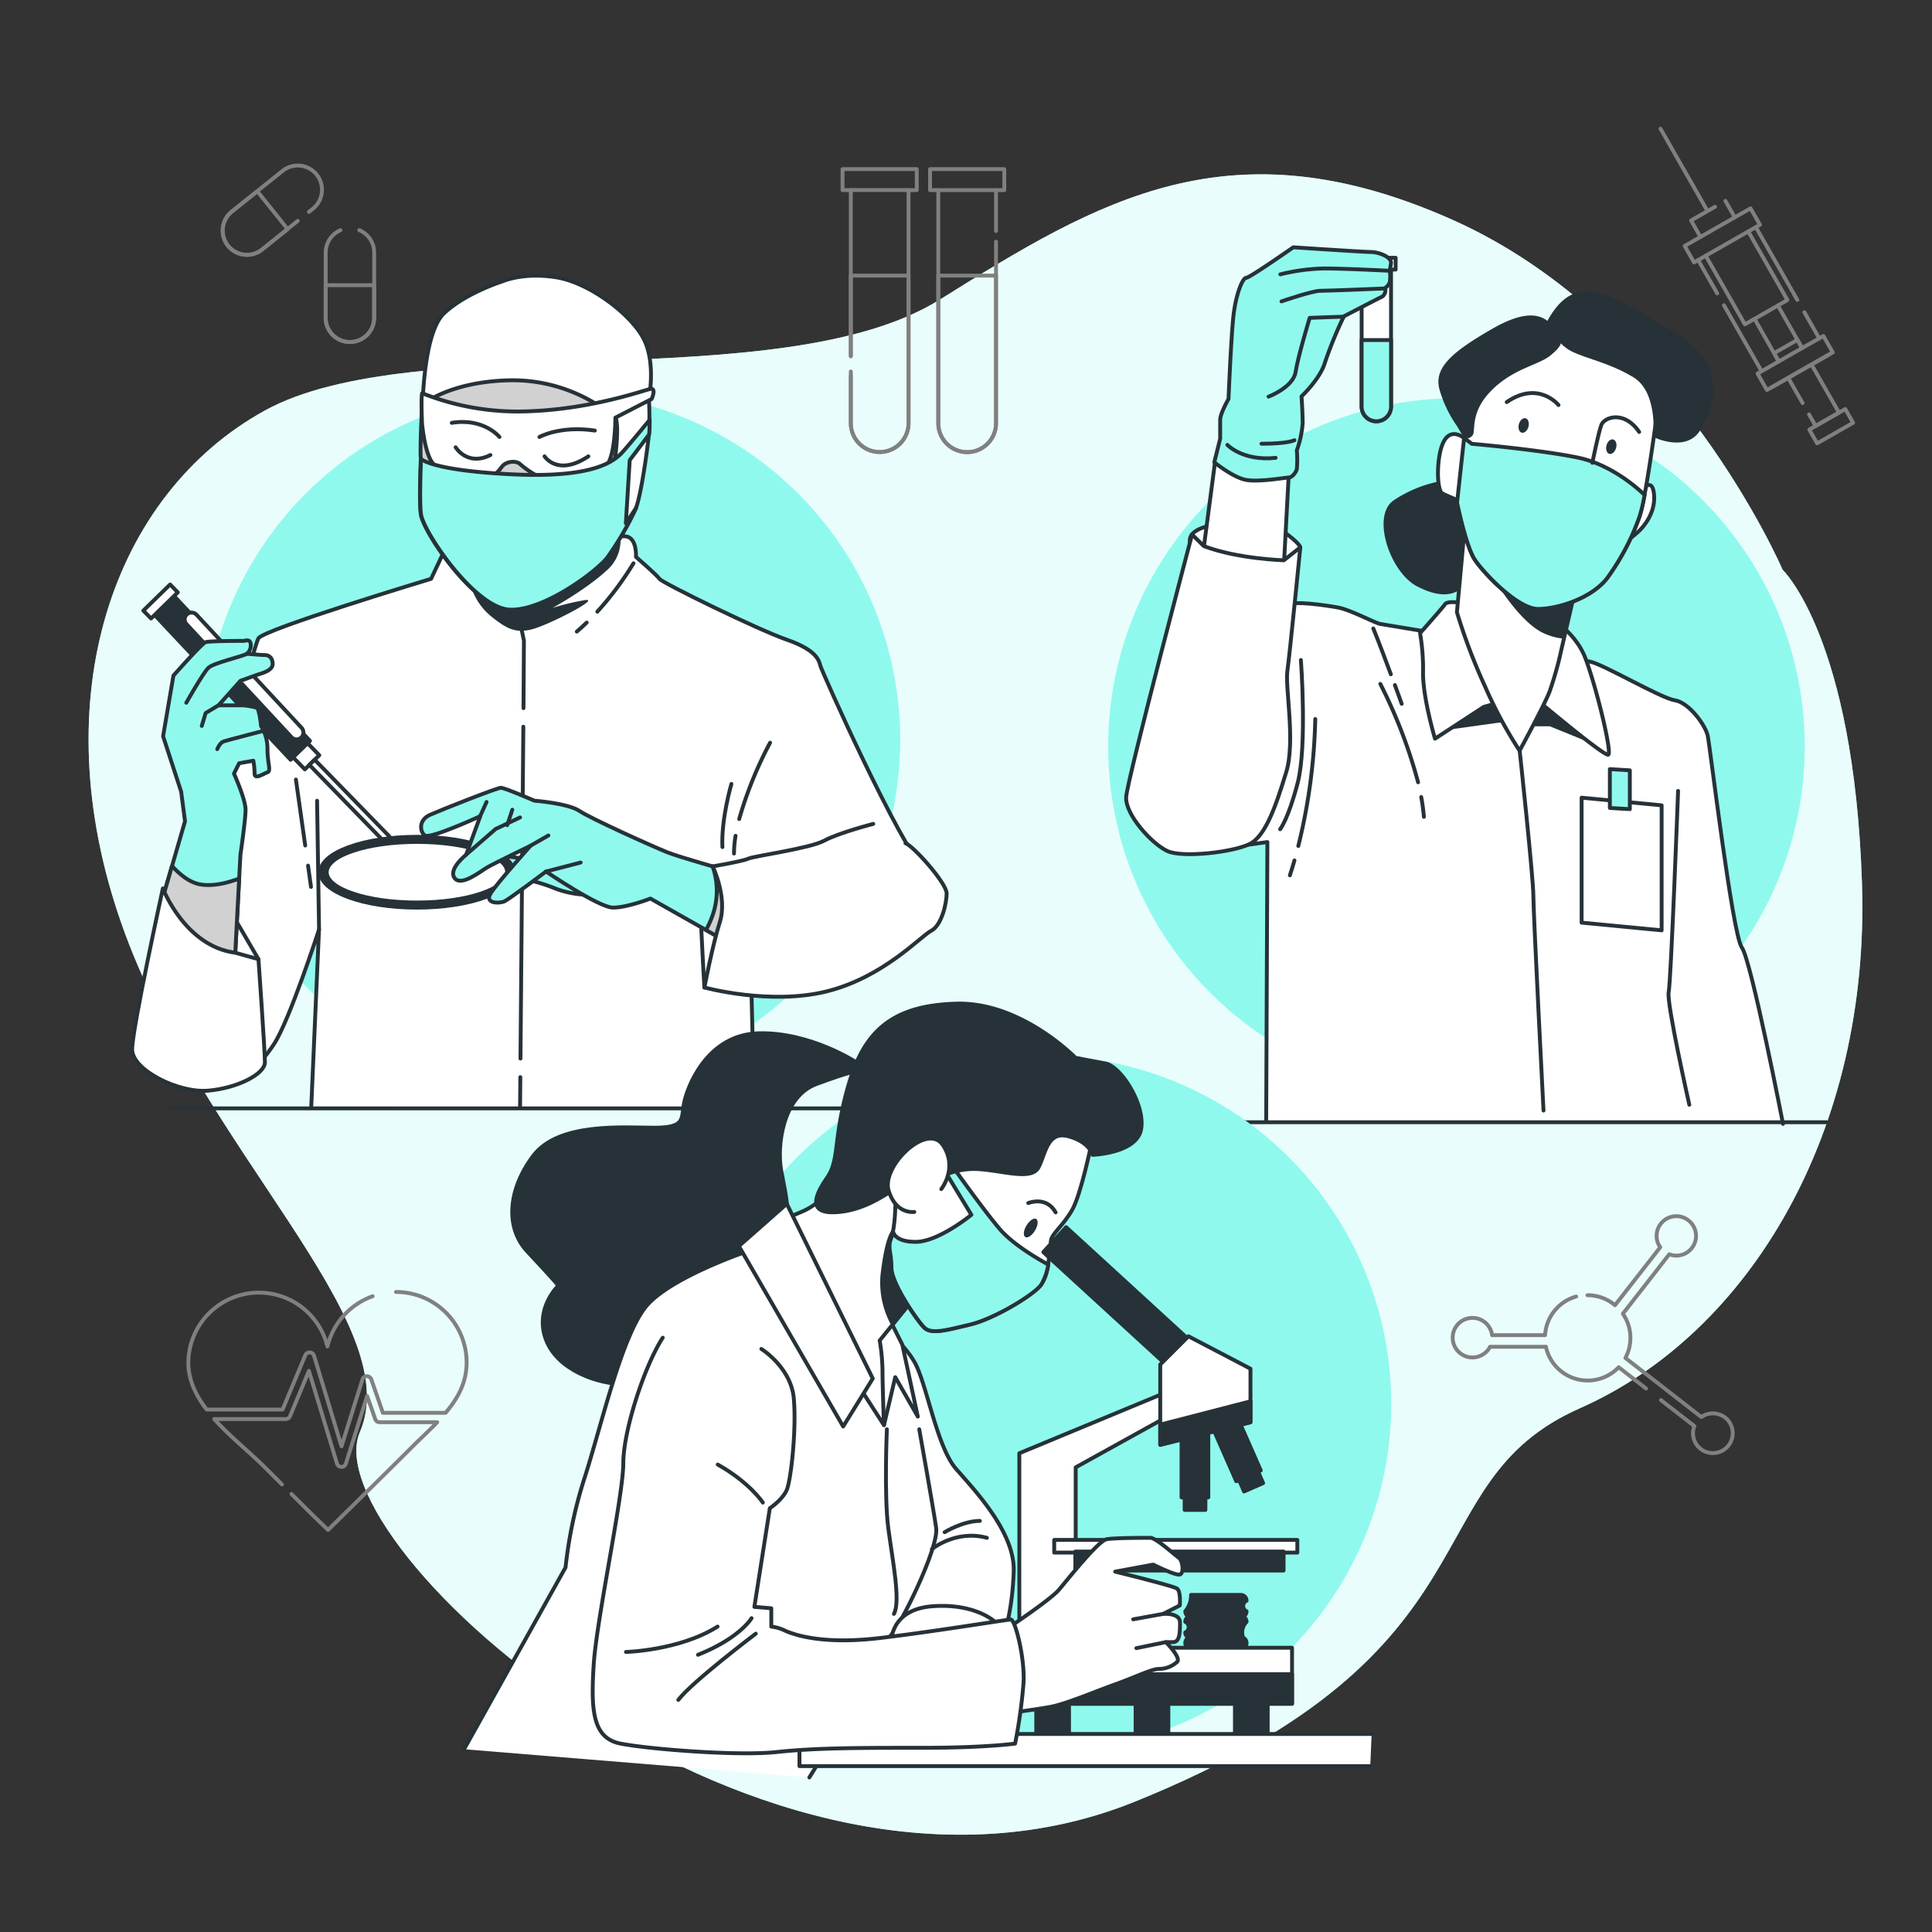 <svg xmlns="http://www.w3.org/2000/svg" viewBox="0 0 500 500"><rect x="0" y="0" width="500" height="500" fill="#333333" stroke="none"/><g id="freepik--background-simple--inject-62"><path d="M461.33,147.44S433.56,82.64,376,56.93,284.43,51.78,243.29,77.5,107.53,84.7,68.44,106.3,10.85,180.35,31.42,239s74.05,102.85,61.71,131.65S197,505.36,293.69,466.27s71-82.28,115.19-101.82,75.08-72,73-135.76S461.33,147.44,461.33,147.44Z" style="fill:#90F9EE"></path><path d="M461.33,147.44S433.56,82.64,376,56.93,284.43,51.78,243.29,77.5,107.53,84.7,68.44,106.3,10.85,180.35,31.42,239s74.05,102.85,61.71,131.65S197,505.36,293.69,466.27s71-82.28,115.19-101.82,75.08-72,73-135.76S461.33,147.44,461.33,147.44Z" style="fill:#fff;opacity:0.8"></path></g><g id="freepik--Graphics--inject-62"><path d="M93,59.57a6.29,6.29,0,0,1,3.84,5.79V82.25a6.28,6.28,0,0,1-6.28,6.27h0a6.27,6.27,0,0,1-6.27-6.27V65.36a6.3,6.3,0,0,1,3.83-5.79" style="fill:none;stroke:gray;stroke-linecap:round;stroke-linejoin:round"></path><path d="M90.54,88.52h0a6.27,6.27,0,0,1-6.27-6.27V73.8H96.82v8.45A6.28,6.28,0,0,1,90.54,88.52Z" style="fill:none;stroke:gray;stroke-linecap:round;stroke-linejoin:round"></path><path d="M77.05,57.17l-9.23,7.4a6.27,6.27,0,0,1-8.82-1h0a6.29,6.29,0,0,1,1-8.83L73.15,44.21a6.28,6.28,0,0,1,8.82,1h0A6.28,6.28,0,0,1,81,54l-1.06.85" style="fill:none;stroke:gray;stroke-linecap:round;stroke-linejoin:round"></path><path d="M59,63.61h0a6.29,6.29,0,0,1,1-8.83l6.59-5.28,7.85,9.79-6.59,5.28A6.27,6.27,0,0,1,59,63.61Z" style="fill:none;stroke:gray;stroke-linecap:round;stroke-linejoin:round"></path><path d="M407.92,335.54a11.07,11.07,0,0,0-8.06,10H386.15a5.12,5.12,0,1,0-.53,3h14.46a11.06,11.06,0,0,0,18.83,5.3l7.09,5.51" style="fill:none;stroke:gray;stroke-linecap:round;stroke-linejoin:round"></path><path d="M429.85,362.34l8.65,6.73a5,5,0,0,0-.35,1.82,5.14,5.14,0,1,0,2.16-4.16l-19.66-15.29A11,11,0,0,0,420,340l12-15.39a5.1,5.1,0,1,0-3.27-4.75,5,5,0,0,0,.94,2.93l-11.71,15a11,11,0,0,0-7.11-2.59" style="fill:none;stroke:gray;stroke-linecap:round;stroke-linejoin:round"></path><path d="M257.77,62.55v47a7.47,7.47,0,1,1-14.94,0V49.21h14.94V59.78" style="fill:none;stroke:gray;stroke-linecap:round;stroke-linejoin:round"></path><path d="M250.3,117h0a7.47,7.47,0,0,1-7.47-7.47V71.32h14.94v38.21A7.46,7.46,0,0,1,250.3,117Z" style="fill:none;stroke:gray;stroke-linecap:round;stroke-linejoin:round"></path><polyline points="257.77 49.21 259.91 49.21 259.91 43.77 240.7 43.77 240.7 49.21 242.83 49.21" style="fill:none;stroke:gray;stroke-linecap:round;stroke-linejoin:round"></polyline><path d="M220.19,92.18v-43h14.94v60.32a7.47,7.47,0,0,1-14.94,0V96.14" style="fill:none;stroke:gray;stroke-linecap:round;stroke-linejoin:round"></path><path d="M220.19,92.18V71.32h14.94v38.21a7.47,7.47,0,0,1-7.47,7.47h0a7.46,7.46,0,0,1-7.47-7.47V97.32" style="fill:none;stroke:gray;stroke-linecap:round;stroke-linejoin:round"></path><polyline points="235.13 49.21 237.26 49.21 237.26 43.77 218.05 43.77 218.05 49.21 220.19 49.21" style="fill:none;stroke:gray;stroke-linecap:round;stroke-linejoin:round"></polyline><path d="M96.44,335.47a18.32,18.32,0,0,0-11.7,13,18.26,18.26,0,0,0-36,4.19c0,4.49,1.95,8.48,4.74,12.13H73.13L79,350.75a1.23,1.23,0,0,1,1.18-.74,1.19,1.19,0,0,1,1.09.85l7.11,23.45L93.8,357a1.19,1.19,0,0,1,1.13-.84,1.26,1.26,0,0,1,1.16.81l3,8.66h16.23c3.11-3.66,5.44-7.76,5.44-13a18.27,18.27,0,0,0-18.27-18.27" style="fill:none;stroke:gray;stroke-linecap:round;stroke-linejoin:round"></path><path d="M75.44,386.65c3.13,3.13,6.27,6.26,9.48,9.29,7.33-7.24,14.71-14.44,22-21.74,2-2,4.2-4,6.23-6.12H98.25a1.2,1.2,0,0,1-1.14-.81l-2.1-6-5.5,17.52a1.2,1.2,0,0,1-1.15.85h0a1.21,1.21,0,0,1-1.15-.86l-7.26-24-4.89,11.72a1.22,1.22,0,0,1-1.11.75H55.44c4,4.45,8.94,8.38,12.65,12.05,1.63,1.61,3.26,3.24,4.88,4.87" style="fill:none;stroke:gray;stroke-linecap:round;stroke-linejoin:round"></path><polyline points="460.35 93.53 459.13 91.4 465.17 87.96 466.38 90.09" style="fill:none;stroke:gray;stroke-linecap:round;stroke-linejoin:round"></polyline><polyline points="466.51 104.31 462.79 97.8 462.79 97.78 468.81 94.34 468.82 94.34 475.92 106.78 469.88 110.22 468.18 107.25" style="fill:none;stroke:gray;stroke-linecap:round;stroke-linejoin:round"></polyline><rect x="468.54" y="108.23" width="10.72" height="4.09" transform="translate(940.15 -28.87) rotate(150.28)" style="fill:none;stroke:gray;stroke-linecap:round;stroke-linejoin:round"></rect><line x1="465.14" y1="77.61" x2="454.41" y2="58.78" style="fill:none;stroke:gray;stroke-linecap:round;stroke-linejoin:round"></line><line x1="470.82" y1="87.56" x2="466.97" y2="80.82" style="fill:none;stroke:gray;stroke-linecap:round;stroke-linejoin:round"></line><line x1="444.41" y1="75.93" x2="439.48" y2="67.3" style="fill:none;stroke:gray;stroke-linecap:round;stroke-linejoin:round"></line><line x1="455.9" y1="96.07" x2="446.16" y2="79" style="fill:none;stroke:gray;stroke-linecap:round;stroke-linejoin:round"></line><polyline points="458.34 100.33 462.79 97.8 462.79 97.78 468.81 94.34 468.82 94.34 473.25 91.81" style="fill:none;stroke:gray;stroke-linecap:round;stroke-linejoin:round"></polyline><polyline points="441.44 66.18 451.58 83.94 454.07 82.52 460.11 79.07 462.58 77.65 452.45 59.9" style="fill:none;stroke:gray;stroke-linecap:round;stroke-linejoin:round"></polyline><polyline points="466.38 90.09 465.17 87.96 460.11 79.07" style="fill:none;stroke:gray;stroke-linecap:round;stroke-linejoin:round"></polyline><polyline points="454.07 82.52 459.13 91.4 460.35 93.53" style="fill:none;stroke:gray;stroke-linecap:round;stroke-linejoin:round"></polyline><polyline points="462.79 97.78 458.34 100.33 457.27 100.93 454.85 96.67 455.9 96.07 460.35 93.53 466.38 90.09 470.82 87.56 471.89 86.94 474.32 91.2 473.25 91.81 468.82 94.34 468.81 94.34" style="fill:none;stroke:gray;stroke-linecap:round;stroke-linejoin:round"></polyline><polyline points="443.85 53.51 437.65 57.05 440.08 61.32" style="fill:none;stroke:gray;stroke-linecap:round;stroke-linejoin:round"></polyline><line x1="448.96" y1="56.25" x2="446.52" y2="51.98" style="fill:none;stroke:gray;stroke-linecap:round;stroke-linejoin:round"></line><polygon points="441.44 66.18 452.45 59.9 454.41 58.78 455.48 58.18 453.04 53.92 448.96 56.25 440.08 61.32 435.99 63.65 438.42 67.91 439.48 67.31 441.44 66.18" style="fill:none;stroke:gray;stroke-linecap:round;stroke-linejoin:round"></polygon><line x1="441.5" y1="53.91" x2="429.74" y2="33.31" style="fill:none;stroke:gray;stroke-linecap:round;stroke-linejoin:round"></line></g><g id="freepik--character-3--inject-62"><circle cx="376.93" cy="193.18" r="90.14" style="fill:#90F9EE"></circle><path d="M327.69,290l.31-72.08s-12.73,1.76-14.86,2.07-3.11-2.16-9.21-8.25-5.17-22.84,2.75-28.32,25.27-25.59,26.49-26.81,9.75,0,13.1.61,9.44,4,11,4.27,12.8,2.13,12.8,2.13l41.42,7.61c3.35.61,18.27,9.44,21.93,10s7.92,6.4,8.53,9.14,6.39,51.47,8.83,54.82,10.66,45.67,10.66,45.67" style="fill:#fff;stroke:#263238;stroke-linecap:round;stroke-linejoin:round"></path><polygon points="397.4 187.46 401.17 187.46 412.13 191.91 399.8 180.94 397.4 187.46" style="fill:#263238;stroke:#263238;stroke-linecap:round;stroke-linejoin:round"></polygon><polygon points="373.75 188.49 388.49 186.43 383.35 178.89 373.75 188.49" style="fill:#263238;stroke:#263238;stroke-linecap:round;stroke-linejoin:round"></polygon><path d="M336.67,170.81s1.65,22.29-.83,31.79-4.54,12-4.54,12" style="fill:none;stroke:#263238;stroke-linecap:round;stroke-linejoin:round"></path><path d="M335,222.69c-.37,1.28-.76,2.56-1.18,3.85" style="fill:#fff;stroke:#263238;stroke-linecap:round;stroke-linejoin:round"></path><path d="M340.39,186.09A149.55,149.55,0,0,1,336,218.93" style="fill:#fff;stroke:#263238;stroke-linecap:round;stroke-linejoin:round"></path><path d="M437.19,285.9s-5.94-26.39-5.34-29.13,2.44-52.08,2.44-52.08" style="fill:none;stroke:#263238;stroke-linecap:round;stroke-linejoin:round"></path><path d="M361,177.29q.82,2.27,1.76,4.86" style="fill:none;stroke:#263238;stroke-linecap:round;stroke-linejoin:round"></path><path d="M355.41,162.65s1.65,4,4.54,11.86" style="fill:none;stroke:#263238;stroke-linecap:round;stroke-linejoin:round"></path><path d="M367.81,206.28a49.19,49.19,0,0,1,.69,5.11" style="fill:none;stroke:#263238;stroke-linecap:round;stroke-linejoin:round"></path><path d="M357.23,177A130.64,130.64,0,0,1,367,202.45" style="fill:none;stroke:#263238;stroke-linecap:round;stroke-linejoin:round"></path><path d="M393.29,194.28s3.54,32.94,3.54,37.51,2.63,55.62,2.63,55.62" style="fill:none;stroke:#263238;stroke-linecap:round;stroke-linejoin:round"></path><polygon points="430.03 240.77 409.32 238.78 409.32 206.44 430.03 208.42 430.03 240.77" style="fill:#fff;stroke:#263238;stroke-linecap:round;stroke-linejoin:round"></polygon><polygon points="421.8 209.41 416.63 209.1 416.63 199.05 421.8 199.36 421.8 209.41" style="fill:#90F9EE;stroke:#263238;stroke-linecap:round;stroke-linejoin:round"></polygon><path d="M376.79,155.87s-2.32-.26-2.83.52-6.45,7.47-6.45,7.47a54.78,54.78,0,0,1,.77,10.31c0,6.7,3.1,17,3.1,17L384,182.94l8.25-2.32a14.27,14.27,0,0,1,4.89,0s18.05,15.21,19.08,14.69-3.09-17.53-5.93-25-10.83-11.6-10.83-11.6S381.17,155.36,376.79,155.87Z" style="fill:#fff;stroke:#263238;stroke-linecap:round;stroke-linejoin:round"></path><path d="M373.44,124.42a32.61,32.61,0,0,0-12.89,5.16c-5.67,4.12-.77,18.56,6.19,22.17s11.85,2.57,14.69-3.87,1.55-19.59-.26-21.65S373.44,124.42,373.44,124.42Z" style="fill:#263238"></path><path d="M379.63,130.35l-2.58,28.1a149.59,149.59,0,0,0,7.22,19.07,114.47,114.47,0,0,0,9,16.76s6.18-11.34,7.73-15.21A90.27,90.27,0,0,0,404.11,168L408,151.23s-7-1.8-15.47-8.25A65,65,0,0,1,379.63,130.35Z" style="fill:#fff;stroke:#263238;stroke-linecap:round;stroke-linejoin:round"></path><path d="M408,151.23s-7-1.8-15.47-8.25a74.12,74.12,0,0,1-6.32-5.37v11.51s6.49,11.37,13,14.62a16.39,16.39,0,0,0,5.55,1.56Z" style="fill:#263238"></path><path d="M425.77,126s2.06-2.06,2.32,2.32-2.58,8-4.39,9.54-2.57,2.06-2.57,2.06Z" style="fill:#fff;stroke:#263238;stroke-linecap:round;stroke-linejoin:round"></path><path d="M408,85.48a26.13,26.13,0,0,0-19.12,4.78c-9.16,6.77-10,23.11-10,23.11s-3.18-2.79-5.18.79-2,12.75-.39,13.55,3.58,1.59,3.58,1.59,2.39,11.95,4.78,15.54,11.16,12.75,16.34,12.75,13.94-2.79,17.92-8a61.77,61.77,0,0,0,8.37-15.94c1.59-4.38,4.38-25.49,4.38-25.49s1.19-9.56-6.37-16.33S408,85.48,408,85.48Z" style="fill:#fff;stroke:#263238;stroke-linecap:round;stroke-linejoin:round"></path><path d="M381.69,144.84c2.39,3.58,11.16,12.75,16.34,12.75s13.94-2.79,17.92-8a61.77,61.77,0,0,0,8.37-15.94,44.52,44.52,0,0,0,1.3-5.54c-1-1-8.09-7.74-17.12-9.65-9.8-2.06-27.59-3.6-27.59-3.6l-2-1.52-1.82,16.72C377.66,132.82,379.67,141.81,381.69,144.84Z" style="fill:#90F9EE;stroke:#263238;stroke-linecap:round;stroke-linejoin:round"></path><path d="M412.1,119.78s1.55-7.73,2.32-9.79,5.93-3.87,9.8,1.8" style="fill:none;stroke:#263238;stroke-linecap:round;stroke-linejoin:round"></path><path d="M403.34,104.83s-5.15-6.44-13.4-.77" style="fill:none;stroke:#263238;stroke-linecap:round;stroke-linejoin:round"></path><path d="M395.56,110.46c-.28,1-1.07,1.71-1.75,1.52s-1-1.17-.73-2.2,1.07-1.72,1.75-1.53S395.84,109.43,395.56,110.46Z" style="fill:#263238"></path><path d="M418.24,115.94c-.28,1-1.07,1.71-1.75,1.52s-1-1.17-.73-2.2,1.07-1.71,1.75-1.52S418.53,114.91,418.24,115.94Z" style="fill:#263238"></path><path d="M378.9,113.37a2,2,0,0,0,2.27-.8c.78-1.29-.77-5.93,4.9-11.6s12.12-6.45,15.21-9,3.61-3.86,1.55-6.44-5.16-7-16.5-.51-15.47,10.56-13.66,16.23a31.72,31.72,0,0,0,4.38,9Z" style="fill:#263238"></path><path d="M400.25,83.44s2.32,5.41,6.44,7.47,9.54,2.84,16,6.71,5.16,15.46,5.16,15.46,8.76,4.38,12.37-2.06,7-17.27-7.22-25.26S408.24,68.23,400.25,83.44Z" style="fill:#263238"></path><path d="M360,68.54v36.71a3.81,3.81,0,0,1-3.81,3.8h0a3.81,3.81,0,0,1-3.8-3.8V68.54Z" style="fill:#fff;stroke:#263238;stroke-linecap:round;stroke-linejoin:round"></path><path d="M360,88v17.22a3.81,3.81,0,0,1-3.81,3.8h0a3.81,3.81,0,0,1-3.8-3.8V88Z" style="fill:#90F9EE;stroke:#263238;stroke-linecap:round;stroke-linejoin:round"></path><rect x="351.14" y="66.71" width="10.05" height="3.05" style="fill:#fff;stroke:#263238;stroke-linecap:round;stroke-linejoin:round"></rect><path d="M336.52,141.64s0-.91-4.26-4-20.41-3.35-23.76.61,8.53,14.92,11.88,16.45,9.44-1.22,11.27-3.35S336.52,141.64,336.52,141.64Z" style="fill:#fff;stroke:#263238;stroke-linecap:round;stroke-linejoin:round"></path><path d="M314.59,118.49l-3,22.84s5.79,7.92,11,8.23,9.75-4.57,9.75-4.57l1.22-22.84S321.6,121.84,314.59,118.49Z" style="fill:#fff;stroke:#263238;stroke-linecap:round;stroke-linejoin:round"></path><path d="M317.94,103.26s.61-14.92,1.22-21,2.44-10.36,3.35-10.36S334.7,64,334.7,64s18.27,1.22,20.1,1.22,5.48,1.22,5.18,3l-.31,1.82a9.57,9.57,0,0,1,0,3,3.4,3.4,0,0,1-1.22,1.52,1.94,1.94,0,0,1-1.22,2.44c-1.82.91-9.44,4.87-9.44,4.87a105.47,105.47,0,0,0-4.87,11.88c-1.22,4.27-6.09,8.83-6.09,8.83s.3,4.27.3,7a27.23,27.23,0,0,1-1.52,7,26,26,0,0,1,0,4.88c-.3.91-1.22,2.13-2.13,2.13s-7.62,1.22-11,.61-8.22-4.57-8.22-4.57l1.52-6.09v-4.88C315.81,106.92,317.94,103.26,317.94,103.26Z" style="fill:#90F9EE;stroke:#263238;stroke-linecap:round;stroke-linejoin:round"></path><path d="M328.3,102.65s6.4-2.43,7-6.39,3.65-14,3.65-14l8.83-.31" style="fill:none;stroke:#263238;stroke-linecap:round;stroke-linejoin:round"></path><path d="M331.65,78s7.92-2.74,10.05-2.74,16.75-.61,16.75-.61" style="fill:none;stroke:#263238;stroke-linecap:round;stroke-linejoin:round"></path><path d="M331.35,71a51.33,51.33,0,0,1,11.26-1.52c5.49,0,17.06.6,17.06.6" style="fill:none;stroke:#263238;stroke-linecap:round;stroke-linejoin:round"></path><path d="M317.64,115.14s4,4.26,12.49,3.35" style="fill:none;stroke:#263238;stroke-linecap:round;stroke-linejoin:round"></path><path d="M335,113.92s-1.52.92-8.53.92" style="fill:none;stroke:#263238;stroke-linecap:round;stroke-linejoin:round"></path><path d="M311.55,141.33l-3.05-3s-16.75,63.35-17.05,67.92,6.7,12.18,10.66,14,17.05.3,21.32-1.83,7-10.66,9.44-18.58-.31-21.93.3-26.19,3.35-32,3.35-32L332.26,145S320.38,144.68,311.55,141.33Z" style="fill:#fff;stroke:#263238;stroke-linecap:round;stroke-linejoin:round"></path><line x1="313.45" y1="290.43" x2="472.65" y2="290.43" style="fill:none;stroke:#263238;stroke-linecap:round;stroke-linejoin:round"></line></g><g id="freepik--character-1--inject-62"><circle cx="142.84" cy="191.48" r="90.14" style="fill:#90F9EE"></circle><path d="M80.56,286.26l2-45.69s-7.68,23.68-11.68,29.68-7,8.34-12.67,7.34-16.34-18.35-16.34-27,9-30.68,11-35.68,12.68-47.36,14-49.7,44.69-15.41,44.69-15.41l3-6.34s44.36-5,47.36-4.66,2.67,5.33,2.67,5.33,5.41,4.68,6.08,5.68,25.27,13.07,32.94,15.74,8.34,5.33,8.67,6.67,20.35,46.36,27.69,54-11.34,22.34-17.68,25-15,1.33-18-3.33S194,237.23,194,237.23L195.23,287" style="fill:#fff;stroke:#263238;stroke-linecap:round;stroke-linejoin:round"></path><line x1="82.57" y1="240.57" x2="82.06" y2="207.23" style="fill:none;stroke:#263238;stroke-linecap:round;stroke-linejoin:round"></line><line x1="79.72" y1="224.02" x2="80.49" y2="229.53" style="fill:none;stroke:#263238;stroke-linecap:round;stroke-linejoin:round"></line><line x1="76.58" y1="201.75" x2="78.99" y2="218.82" style="fill:none;stroke:#263238;stroke-linecap:round;stroke-linejoin:round"></line><path d="M190.36,216.31a28.38,28.38,0,0,0-.4,4.58" style="fill:none;stroke:#263238;stroke-linecap:round;stroke-linejoin:round"></path><path d="M199.3,192.21a100.82,100.82,0,0,0-8,19.76" style="fill:none;stroke:#263238;stroke-linecap:round;stroke-linejoin:round"></path><path d="M189.29,202.88s-2.67,9-2.33,16.34" style="fill:none;stroke:#263238;stroke-linecap:round;stroke-linejoin:round"></path><path d="M151.84,161.12c-.82.8-1.68,1.59-2.57,2.34" style="fill:none;stroke:#263238;stroke-linecap:round;stroke-linejoin:round"></path><path d="M163.94,145.78a81.18,81.18,0,0,1-9.35,12.52" style="fill:none;stroke:#263238;stroke-linecap:round;stroke-linejoin:round"></path><line x1="134.66" y1="278.76" x2="134.59" y2="286.59" style="fill:none;stroke:#263238;stroke-linecap:round;stroke-linejoin:round"></line><line x1="135.44" y1="188.07" x2="134.7" y2="273.96" style="fill:none;stroke:#263238;stroke-linecap:round;stroke-linejoin:round"></line><polyline points="134.26 159.45 135.59 165.79 135.48 183.27" style="fill:none;stroke:#263238;stroke-linecap:round;stroke-linejoin:round"></polyline><path d="M66.89,248.24l-7-12-.34,13.68S64.56,251.24,66.89,248.24Z" style="fill:#fff;stroke:#263238;stroke-linecap:round;stroke-linejoin:round"></path><polygon points="80.23 191.74 75.21 196.63 39.54 158.63 44.56 153.74 80.23 191.74" style="fill:#263238;stroke:#263238;stroke-linecap:round;stroke-linejoin:round"></polygon><rect x="36.71" y="154.25" width="9.68" height="2.85" transform="translate(-96.85 73.17) rotate(-44.26)" style="fill:#fff;stroke:#263238;stroke-linecap:round;stroke-linejoin:round"></rect><rect x="76.62" y="193.57" width="5.23" height="4.34" transform="translate(-114.11 110.84) rotate(-44.26)" style="fill:#fff;stroke:#263238;stroke-linecap:round;stroke-linejoin:round"></rect><path d="M78,190.83h0a1.77,1.77,0,0,1-2.51,0L48.32,161.57a1.77,1.77,0,0,1,0-2.51h0a1.77,1.77,0,0,1,2.51,0L78,188.31A1.78,1.78,0,0,1,78,190.83Z" style="fill:#fff;stroke:#263238;stroke-linecap:round;stroke-linejoin:round"></path><path d="M89.71,193.25h1.91a0,0,0,0,1,0,0v27.57a.87.87,0,0,1-.87.87h-.16a.88.88,0,0,1-.88-.88V193.25A0,0,0,0,1,89.71,193.25Z" transform="translate(-119.03 122.08) rotate(-44.24)" style="fill:#fff;stroke:#263238;stroke-linecap:round;stroke-linejoin:round"></path><path d="M46.88,204.88l-4.67-14.34,2.67-15.68s7.34-8.33,8.34-8.67,10-.33,10-.33,1.67-.67,1.67,1a2.77,2.77,0,0,1-1,2.33s3.67.34,4.67.34,2,.67,2,2.33-2.67,2.34-3.67,2.67-4.67,1.67-4.67,1.67l-5.67,6.34h6.34a18.37,18.37,0,0,1,3.67.66c.66,1,1,4.67,1,4.67a11.12,11.12,0,0,1,1.66,6c0,3.66,1,5.67,0,6s-3.33,2-3.33.33a19.56,19.56,0,0,0-.33-3.33l-3.67.66-1.34,2.67s3,6.67,3,9.34-1.33,11.67-1.33,11.67l-1.33,25.35a22.66,22.66,0,0,1-8.67-2.33c-5-2.34-10.34-11-10.34-11l6-20.68Z" style="fill:#90F9EE;stroke:#263238;stroke-linecap:round;stroke-linejoin:round"></path><path d="M51.88,228.89c-2.81-.46-5.4-2.62-7.36-4.77l-2.64,9.11s5.33,8.67,10.33,11a22.73,22.73,0,0,0,8.68,2.33l1-19.2C59.21,228.39,55.33,229.47,51.88,228.89Z" style="fill:#d1d1d1;stroke:#263238;stroke-linecap:round;stroke-linejoin:round"></path><path d="M56.22,193.88s.66-1.67,1.66-2,10-2.66,10-2.66" style="fill:none;stroke:#263238;stroke-linecap:round;stroke-linejoin:round"></path><polyline points="52.22 187.87 53.22 184.54 56.55 182.53" style="fill:none;stroke:#263238;stroke-linecap:round;stroke-linejoin:round"></polyline><path d="M48.21,181.87s4.34-7.67,5.67-9,9-3,10-3.67" style="fill:none;stroke:#263238;stroke-linecap:round;stroke-linejoin:round"></path><path d="M60.89,246.57l6,1.67s1.67,23.68,1.67,26.68-7,6.67-14.68,7.34S34.2,276.92,34.2,271.59s7.95-41.67,7.95-41.67S47.88,244.9,60.89,246.57Z" style="fill:#fff;stroke:#263238;stroke-linecap:round;stroke-linejoin:round"></path><path d="M151.94,231.56a24.67,24.67,0,0,1-8.34-1.66,43,43,0,0,0-9.67-2.67c-2-.34-5.67,1.33-8.34-.34s-5-3-.67-4.67,11.34.34,14,.67,7.67-.67,7.67-.67Z" style="fill:#90F9EE;stroke:#263238;stroke-linecap:round;stroke-linejoin:round"></path><ellipse cx="107.91" cy="225.73" rx="25.01" ry="9.17" style="fill:#263238;stroke:#263238;stroke-linecap:round;stroke-linejoin:round"></ellipse><ellipse cx="107.91" cy="225.73" rx="23.35" ry="7.84" style="fill:#fff;stroke:#263238;stroke-linecap:round;stroke-linejoin:round"></ellipse><path d="M182.29,255.58s-.86-15.1-.86-17.45,10.95,1.57,10.95,1.57S186.67,254.24,182.29,255.58Z" style="fill:#fff;stroke:#263238;stroke-linecap:round;stroke-linejoin:round"></path><path d="M188,225.23s-12-3.34-15.34-4.67-19.68-8.67-22.68-10.68-11.68-2.66-11.68-2.66-7.67-3.34-8.67-3.34-15.34,5.67-18.34,7-2.67,4.34-1.34,5.34,14.35-5,14.35-5l-3.67,10s-4.67,3.67-3,6,6.68-1.67,8.34-2.67,11.34-5.67,11.34-5.67-8.67,9.67-10.34,12.34,2.34,2.67,3.67,2,10.67-7.67,10.67-7.67,13.68,9.34,17.35,9.34,9.67-2.34,9.67-2.34L189,244.24s3.33-5.67,3.67-9.68.33-9,.33-9Z" style="fill:#90F9EE;stroke:#263238;stroke-linecap:round;stroke-linejoin:round"></path><polyline points="120.59 221.22 128.26 214.55 134.59 211.55" style="fill:none;stroke:#263238;stroke-linecap:round;stroke-linejoin:round"></polyline><line x1="124.26" y1="211.22" x2="125.92" y2="207.55" style="fill:none;stroke:#263238;stroke-linecap:round;stroke-linejoin:round"></line><line x1="131.26" y1="213.55" x2="132.59" y2="209.55" style="fill:none;stroke:#263238;stroke-linecap:round;stroke-linejoin:round"></line><line x1="141.26" y1="225.56" x2="150.27" y2="223.22" style="fill:none;stroke:#263238;stroke-linecap:round;stroke-linejoin:round"></line><line x1="137.26" y1="218.89" x2="141.93" y2="216.22" style="fill:none;stroke:#263238;stroke-linecap:round;stroke-linejoin:round"></line><path d="M184.43,224.23A19.21,19.21,0,0,1,185,234.9a22.48,22.48,0,0,1-2.3,5.78l6.3,3.56s3.33-5.67,3.67-9.68.33-9,.33-9l-5-.33Z" style="fill:#d1d1d1;stroke:#263238;stroke-linecap:round;stroke-linejoin:round"></path><path d="M226,213.22s-9,2.33-12.68,4.34-18.34,4-19.67,4.66-9.2,2-9.2,2,3.86,8,1.86,14.34-4,17-4,17,17,4.67,31.68,1,24.35-14.34,27-15.68,4-7,4-9.67-8.67-12.34-10.67-13" style="fill:#fff;stroke:#263238;stroke-linecap:round;stroke-linejoin:round"></path><path d="M130.26,72.74s-9.67,3-15.34,8.34-5.67,26-5.67,28.68-1,18.68-.34,23.35,14,24.34,23,24.68,23-10.34,25.34-13.68a81.89,81.89,0,0,0,7.34-12.67c1.33-3.34,3-15.34,3.34-19a80.54,80.54,0,0,0,0-9.34s2-9.67-1.67-16-14-14-22.35-15.34S130.26,72.74,130.26,72.74Z" style="fill:#fff;stroke:#263238;stroke-linecap:round;stroke-linejoin:round"></path><path d="M109.25,104.76s7-6,22.68-6.34a41.17,41.17,0,0,1,26,8.67s2.34-1.67,1.67,7.34-1.67,11-9,13.67-23.68,4.67-30.68,2.67-10.7-9.66-11-12S109.25,104.76,109.25,104.76Z" style="fill:#d1d1d1;stroke:#263238;stroke-linecap:round;stroke-linejoin:round"></path><path d="M109.25,101.76a66.93,66.93,0,0,0,28,4.66c16.34-.66,29.38-5.43,31.05-5.76s.34,2.61.34,2.61l-9.38,4.82s0,9-2,12-6.33,5-11,5-9-2.66-11.68-5c-1.11-1-3.66-.67-4.67.67s-2.33,3.33-6.67,3-9.33-1.34-11.34-4-2.66-10-2.66-10S108.91,103.09,109.25,101.76Z" style="fill:#fff;stroke:#263238;stroke-linecap:round;stroke-linejoin:round"></path><path d="M122.18,152.58a16,16,0,0,0,5.11,7.08c3.93,3.14,6.29,4.32,10.61,3.14s18.08-8.25,13.36-7.47a60.68,60.68,0,0,0-8.25,2s8.65-4.72,14.15-9.83a10.31,10.31,0,0,0,2.75-11.39S121.79,147.87,119,146.29,122.18,152.58,122.18,152.58Z" style="fill:#263238"></path><path d="M168,112.43c.1-1.14.14-2.48.14-3.78-.88,1.07-4.75,5.76-6.81,8.11-2.34,2.67-7.68,7-28.69,6s-23.68-4-23.68-4h0c-.21,5.43-.36,11.7,0,14.34.67,4.67,14,24.34,23,24.68s23-10.34,25.34-13.68a81.89,81.89,0,0,0,7.34-12.67l-2.67,4,1-16.34Z" style="fill:#90F9EE;stroke:#263238;stroke-linecap:round;stroke-linejoin:round"></path><path d="M129.26,113.09s-4-5-12.34-3.66" style="fill:none;stroke:#263238;stroke-linecap:round;stroke-linejoin:round"></path><path d="M139.6,113.09s5.33-3,14.34-1.66" style="fill:none;stroke:#263238;stroke-linecap:round;stroke-linejoin:round"></path><path d="M117.92,115.76s3,5,9,2" style="fill:none;stroke:#263238;stroke-linecap:round;stroke-linejoin:round"></path><path d="M140.93,118.1s3.34,5.33,11.34,0" style="fill:none;stroke:#263238;stroke-linecap:round;stroke-linejoin:round"></path><line x1="44.19" y1="286.85" x2="235.08" y2="286.85" style="fill:none;stroke:#263238;stroke-linecap:round;stroke-linejoin:round"></line></g><g id="freepik--character-2--inject-62"><circle cx="269.92" cy="363.33" r="90.14" style="fill:#90F9EE"></circle><path d="M221.86,275.07s-12-8-25.53-7.66S177.72,281.64,177,285.65s.37,6.2-7.65,6.2-24.81-1.46-31.37,7.3-7.3,18.6-1.46,24.8,8,8.75,8,8.75-6.2,5.84-3.28,13.86,13.5,11.67,20.43,11.67,17.5-9.85,20.42-15.68,11.31-4,17.87-13.13,3.29-20.43,2.19-26.63.37-19,9.12-22.24,10.21-3.29,10.21-3.29Z" style="fill:#263238;stroke:#263238;stroke-linecap:round;stroke-linejoin:round"></path><path d="M120.1,452.7l26.26-47.05a115.88,115.88,0,0,1,5.1-23.71c4.38-13.86,9.49-36.11,15.69-43.77s27-14.59,27-14.59,20.06,8.76,25.53,12.77,14.59,10.94,17.5,17.14,5.48,21.15,10.22,26.62,15.32,16.42,14.95,26.63-2.19,14.22-2.19,16.78-5.1-.54-14.58.55-16.23,4.21-17,5.3S209.46,460,209.46,460" style="fill:#fff;stroke:#263238;stroke-linecap:round;stroke-linejoin:round"></path><path d="M237.9,369.9s3.65,20.43,4.38,25.53-9.48,25.9-12,28.09" style="fill:none;stroke:#263238;stroke-linecap:round;stroke-linejoin:round"></path><path d="M229.52,369.9s-.73,17.14.36,25.53,3.28,19,1.46,22.25" style="fill:none;stroke:#263238;stroke-linecap:round;stroke-linejoin:round"></path><path d="M241.19,400.9s6.2-5.1,14.22-2.91" style="fill:none;stroke:#263238;stroke-linecap:round;stroke-linejoin:round"></path><path d="M244.47,396.53s4.74-2.92,9.12-2.92" style="fill:none;stroke:#263238;stroke-linecap:round;stroke-linejoin:round"></path><path d="M230.24,341.45l3.29,6.57,4,18.6-5.84-10.21-2.91,12.4-3.65-22.61S226.6,338.54,230.24,341.45Z" style="fill:#fff;stroke:#263238;stroke-linecap:round;stroke-linejoin:round"></path><path d="M215.66,307.9s-4.38,4-7.66,5.47-7.3,2.92-7.3,2.92l20.06,40.12,8,12.4s-.37-10.58-.37-14.23a50.11,50.11,0,0,0-.73-7.66l9.48-11.67s2.92-27,.37-31.36S220.4,303.16,215.66,307.9Z" style="fill:#fff;stroke:#263238;stroke-linecap:round;stroke-linejoin:round"></path><path d="M238.07,325.09l-7-6.26s-1.58,1.5-2.7,11.22a22.22,22.22,0,0,0,2.71,12.65l6-7.45S237.66,330.73,238.07,325.09Z" style="fill:#263238;stroke:#263238;stroke-linecap:round;stroke-linejoin:round"></path><path d="M282.39,296.29s-2.59,12.56-4.8,16.62S272.26,319.2,272,321c-.75,6.23-.73,8.86-2.58,11.45s-12.19,8.87-18.47,10.34-10,2.59-11.83.74-8.49-11.45-8.49-15.51-1.11-5.17,0-7.76,1.11-9.24,1.11-9.24,0-3.32,4.43-8.86,12.93-7,19.21-7,7-4.44,13.67-6.28S280.54,292.59,282.39,296.29Z" style="fill:#fff;stroke:#263238;stroke-linecap:round;stroke-linejoin:round"></path><path d="M267.86,318.46c-.77,1.29-1.9,2.05-2.51,1.69s-.48-1.72.3-3,1.9-2.05,2.51-1.69S268.64,317.16,267.86,318.46Z" style="fill:#263238"></path><path d="M266.11,311.35s4.67-1.93,7.09,2.42" style="fill:none;stroke:#263238;stroke-linecap:round;stroke-linejoin:round"></path><path d="M269.46,332.49a14.89,14.89,0,0,0,1.83-5.22c-2.87-1.57-9.19-5.27-12.55-9.19-4.43-5.17-13.29-17.73-13.29-17.73L244,302.2l7.39,12.19s-8.5,7-14.41,7c-4.6,0-5.62-1.78-5.84-2.58a9.29,9.29,0,0,1-.44,1.47c-1.11,2.59,0,3.69,0,7.76s6.65,13.67,8.49,15.51,5.55.74,11.83-.74S267.61,335.08,269.46,332.49Z" style="fill:#90F9EE;stroke:#263238;stroke-linecap:round;stroke-linejoin:round"></path><path d="M242.49,305.15a18.87,18.87,0,0,1,10.71-2.58c6.28.37,13.67,2.95,15.52-.37s2.22-9.61,7.76-8.13,6.28,4.8,6.28,4.8,11.45-.37,12.56-6.65-5.17-16.25-9.24-17-7.76-1.48-7.76-1.48-14-14.41-30.66-14-24,7-28.07,21.06-2.22,19.21-5.55,24-5.17,9.61,3,8.87,13.67-5.91,17.73-7.76A12,12,0,0,1,242.49,305.15Z" style="fill:#263238;stroke:#263238;stroke-linecap:round;stroke-linejoin:round"></path><path d="M243.6,307.74s4.43-5.54.37-11.45-15.89,5.54-14,11.82,6.65,5.54,6.65,5.54" style="fill:#fff;stroke:#263238;stroke-linecap:round;stroke-linejoin:round"></path><polygon points="203.62 311.55 225.87 356.77 218.21 369.17 191.22 322.49 203.62 311.55" style="fill:#fff;stroke:#263238;stroke-linecap:round;stroke-linejoin:round"></polygon><path d="M230.62,425.3s-.51-8.73,10.62-9.6S261,419.62,261.47,427s-22.26,2.62-24.79,2.62S230.62,425.3,230.62,425.3Z" style="fill:#fff;stroke:#263238;stroke-linecap:round;stroke-linejoin:round"></path><polyline points="354.98 448.75 206.9 448.75 206.9 457.07 354.62 457.07" style="fill:#fff;stroke:#263238;stroke-linecap:round;stroke-linejoin:round"></polyline><polygon points="302.46 360.06 263.8 376.1 263.8 435.92 278.39 435.92 278.39 379.75 305.38 364.8 302.46 360.06" style="fill:#fff;stroke:#263238;stroke-linecap:round;stroke-linejoin:round"></polygon><path d="M322.61,417a1.51,1.51,0,0,1,0-2.74,1.5,1.5,0,0,0-1.5-1.5H308.25a6.41,6.41,0,0,1-1.5,4.24,1.51,1.51,0,0,0,.88,1.37,1.48,1.48,0,0,0-.88,1.36,1.51,1.51,0,0,1,0,2.74,1.51,1.51,0,0,0,.88,1.37,1.48,1.48,0,0,0-.88,1.36,1.5,1.5,0,0,0,1.5,1.51h12.86a1.5,1.5,0,0,0,1.5-1.51,1.48,1.48,0,0,0-.88-1.36,3.89,3.89,0,0,1,.88-4.11,1.48,1.48,0,0,0-.88-1.36A1.51,1.51,0,0,0,322.61,417Z" style="fill:#263238;stroke:#263238;stroke-linecap:round;stroke-linejoin:round"></path><rect x="263.53" y="426.44" width="70.85" height="14.5" style="fill:#fff;stroke:#263238;stroke-linecap:round;stroke-linejoin:round"></rect><rect x="263.53" y="433.27" width="70.85" height="7.66" style="fill:#263238;stroke:#263238;stroke-linecap:round;stroke-linejoin:round"></rect><rect x="268.18" y="440.66" width="8.48" height="7.93" style="fill:#263238;stroke:#263238;stroke-linecap:round;stroke-linejoin:round"></rect><rect x="293.89" y="440.66" width="8.48" height="7.93" style="fill:#263238;stroke:#263238;stroke-linecap:round;stroke-linejoin:round"></rect><rect x="319.6" y="440.66" width="8.48" height="7.93" style="fill:#263238;stroke:#263238;stroke-linecap:round;stroke-linejoin:round"></rect><rect x="272.83" y="398.53" width="62.92" height="3.28" style="fill:#fff;stroke:#263238;stroke-linecap:round;stroke-linejoin:round"></rect><rect x="278.3" y="401.54" width="53.89" height="4.92" style="fill:#263238;stroke:#263238;stroke-linecap:round;stroke-linejoin:round"></rect><rect x="287.14" y="312.64" width="8.75" height="50.33" transform="translate(-154.49 324.53) rotate(-47.5)" style="fill:#263238;stroke:#263238;stroke-linecap:round;stroke-linejoin:round"></rect><rect x="305.78" y="369.65" width="6.93" height="17.87" style="fill:#263238;stroke:#263238;stroke-linecap:round;stroke-linejoin:round"></rect><rect x="306.58" y="387.77" width="5.38" height="2.99" style="fill:#263238;stroke:#263238;stroke-linecap:round;stroke-linejoin:round"></rect><rect x="316.05" y="364.85" width="6.93" height="17.87" transform="translate(-123.44 160.25) rotate(-23.74)" style="fill:#263238;stroke:#263238;stroke-linecap:round;stroke-linejoin:round"></rect><rect x="321.14" y="382.05" width="5.38" height="2.99" transform="translate(-127.01 162.82) rotate(-23.74)" style="fill:#263238;stroke:#263238;stroke-linecap:round;stroke-linejoin:round"></rect><polygon points="307.57 345.83 300.27 353.13 300.27 373.92 323.62 368.08 323.62 354.22 307.57 345.83" style="fill:#fff;stroke:#263238;stroke-linecap:round;stroke-linejoin:round"></polygon><polygon points="323.62 362.66 300.27 368.69 300.27 373.92 323.62 368.08 323.62 362.66" style="fill:#263238;stroke:#263238;stroke-linecap:round;stroke-linejoin:round"></polygon><path d="M260.88,421.33s10.94-7.3,13.13-9.85,10.21-12.76,12.4-13.13,9.85-.36,11.31-.36,6.2,4.37,7.29,5.1,1.46,4,.37,4.38-6.93-2.55-6.93-2.55l-9.85,1.82s14.95,3.65,16,4.38.73,4.37.73,4.37L301,417.68s4.38-.36,4.38,2.19,0,5.11-1.83,5.11h-1.82s4,4,2.92,5.1a6.93,6.93,0,0,1-4.74,1.83c-1.83,0-6.2,2.18-11.31,4s-12.76,5.1-16.78,5.83-9.84,1.46-9.84,1.46-.37-9.48-1.1-12.4-2.19-8.39-2.19-8.39Z" style="fill:#fff;stroke:#263238;stroke-linecap:round;stroke-linejoin:round"></path><line x1="301" y1="417.68" x2="293.26" y2="419.08" style="fill:none;stroke:#263238;stroke-linecap:round;stroke-linejoin:round"></line><line x1="301.73" y1="424.98" x2="294.09" y2="426.54" style="fill:none;stroke:#263238;stroke-linecap:round;stroke-linejoin:round"></line><path d="M171.52,346.2c-4.74,7.29-10.21,24.07-10.21,32.46s-6.93,40.48-7.66,52.15-.36,19,6.93,20.43,30.27,3.28,40.49,2.18S223,452.33,239,452.33s23.71-1.09,23.71-1.09a138.15,138.15,0,0,0,2.18-15.69c.37-6.56-2.18-16.41-3.28-16.41s-18.6,2.92-33.55,4.74-22.25-.73-24.8-1.82a10.94,10.94,0,0,0-3.65-1.1v-4.74l-4.38-.36,4-25.53s3.29-2.19,4.38-4.74,2.55-15.69,1.82-23.71-8.39-12.77-8.39-12.77" style="fill:#fff;stroke:#263238;stroke-linecap:round;stroke-linejoin:round"></path><path d="M194.5,418.78s-2.92,5.1-13.86,9.48" style="fill:none;stroke:#263238;stroke-linecap:round;stroke-linejoin:round"></path><path d="M195.6,422.79s-16.42,12.4-20.06,17.14" style="fill:none;stroke:#263238;stroke-linecap:round;stroke-linejoin:round"></path><path d="M162,427.53s13.86-.37,23.71-6.57" style="fill:none;stroke:#263238;stroke-linecap:round;stroke-linejoin:round"></path><path d="M197.42,388.87s-3.28-5.11-11.67-9.85" style="fill:none;stroke:#263238;stroke-linecap:round;stroke-linejoin:round"></path></g></svg>